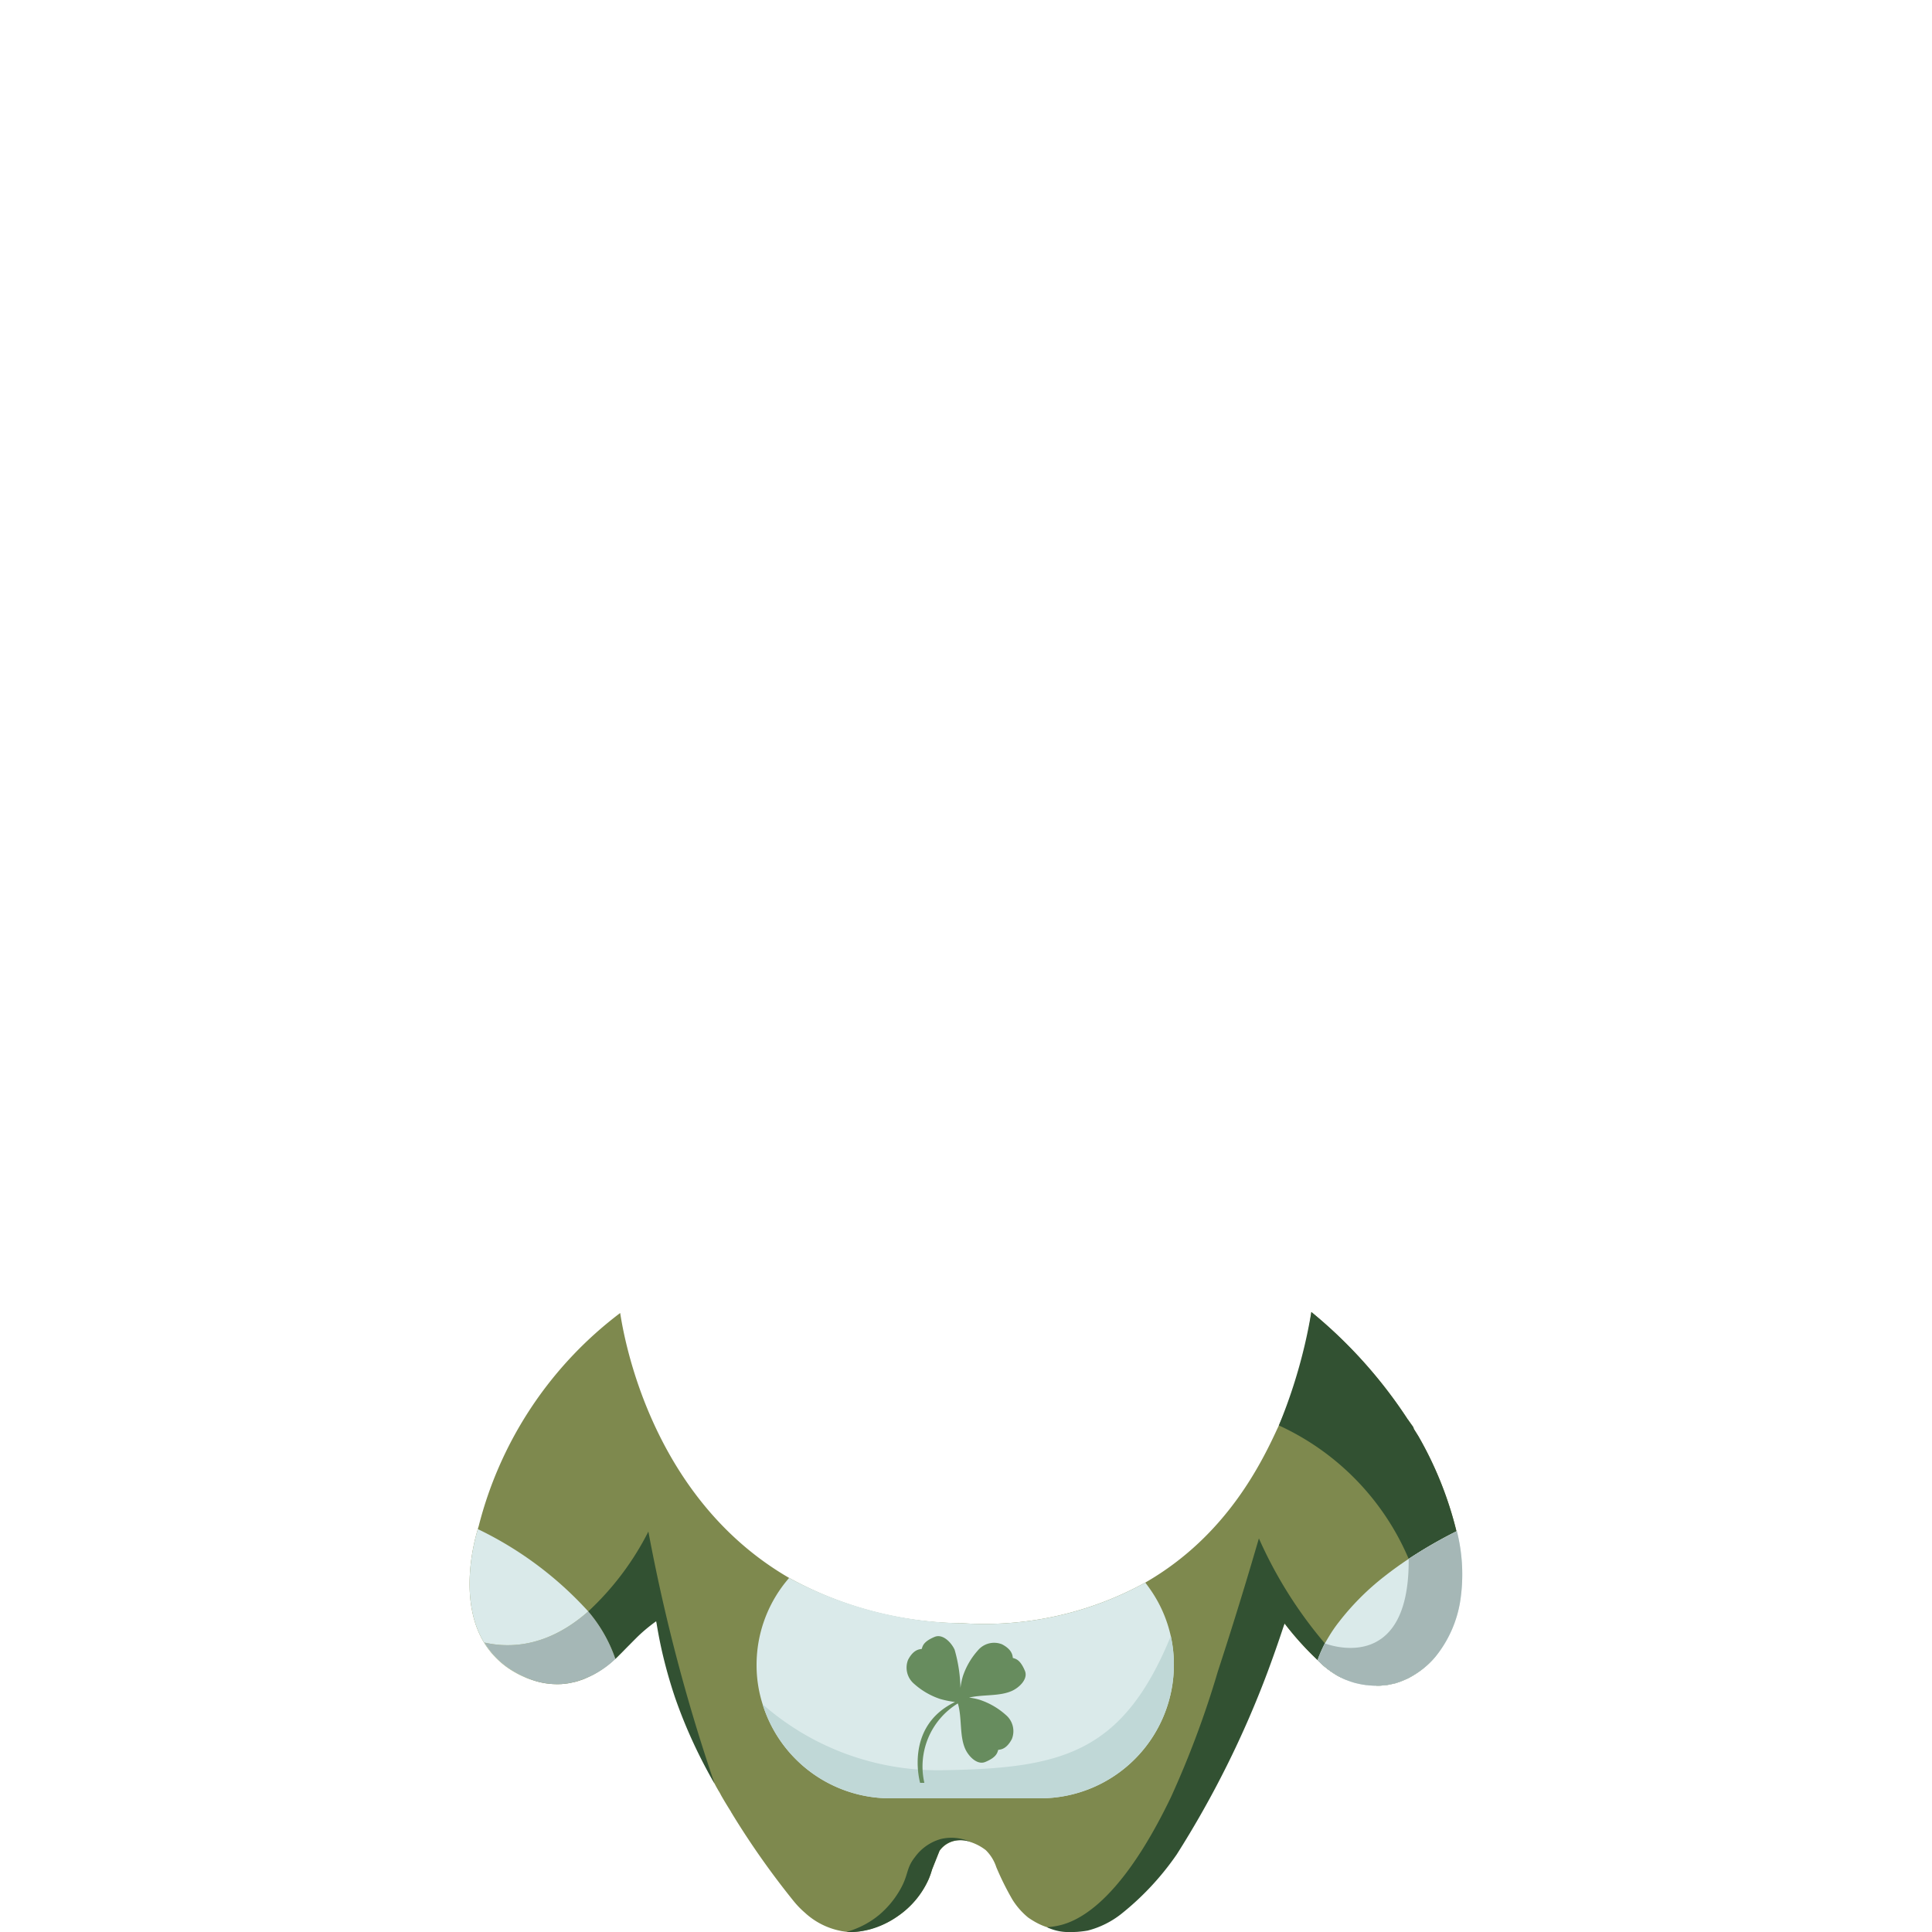 <svg id="Camada_1" data-name="Camada 1" xmlns="http://www.w3.org/2000/svg" viewBox="0 0 150 150"><path d="M113.08,118.89a28.254,28.254,0,0,0-2.96-7.39l-.35-.56a.614.614,0,0,0-.07-.18c-.11-.15-.22-.31-.33-.46l-.05-.08h-.01a36.586,36.586,0,0,0-7.498-8.353A30.358,30.358,0,0,1,99.29,110.67c-1.261,2.739-3.974,8.525-10.37,12.2a25.942,25.942,0,0,1-14.15,3.16,28.367,28.367,0,0,1-13.5-3.52c-10.702-6.199-12.815-18.597-13.119-20.569A29.949,29.949,0,0,0,37.16,118.51a1.274,1.274,0,0,0-.06.21c-.32,1.02-1.5,5.53.48,8.81a6.541,6.541,0,0,0,2.39,2.3,6.028,6.028,0,0,0,.67.34,4.793,4.793,0,0,0,.65.25,5.729,5.729,0,0,0,1.21.29,5.952,5.952,0,0,0,1.11.04l.3-.03c.11-.01.22-.03.33-.05s.22-.05.33-.07a3.36,3.36,0,0,0,.48-.14,2.739,2.739,0,0,0,.4-.15c.23-.1.46-.21.67-.32a8.187,8.187,0,0,0,1.65-1.21,9.775,9.775,0,0,0,1.57-1.84l.43-.38,1.07-.94c.04.09.07.16.1.23,0,.01.01.01.01.02a1.998,1.998,0,0,1,.09.3c.11.61.24,1.21.38,1.8.03.15.06.29.1.45a40.241,40.241,0,0,0,3.96,10.06c.09.18.18.34.27.49v.01a3.359,3.359,0,0,1,.23.4c.25.44.52.88.79,1.31v.01c0,.01.01.02.02.04a.296.296,0,0,1,.03.04c.02.03.04.07.07.12a63.64,63.64,0,0,0,4.72,6.69,6.968,6.968,0,0,0,.602.657c.061.059.157.149.278.253a5.719,5.719,0,0,0,3.388,1.5,4.667,4.667,0,0,0,1.048-.079A7.056,7.056,0,0,0,72.1,145.9a5.895,5.895,0,0,0,.24-.67.185.185,0,0,0,.02-.07c.21-.53.41-1.03.59-1.48l.01-.01a2.03,2.03,0,0,1,1.82-.79,2.278,2.278,0,0,1,.67.17,3.91,3.91,0,0,1,1.08.59,3.255,3.255,0,0,1,.82,1.32,22.205,22.205,0,0,0,1.247,2.513A5.64,5.64,0,0,0,79.83,148.88c.198.139.42.27.42.27a5.025,5.025,0,0,0,.49.26,4.705,4.705,0,0,0,1.152.368,3.935,3.935,0,0,0,.828.053c2.694-.114,4.579-3.04,5.5-4.456,2.249-3.46,5.675-8.572,9.85-15.085a.102.102,0,0,0,.009-.029l.001-.021a.01.01,0,0,0,.01-.01c.43-1.1.85-2.21,1.27-3.33.11-.29.24-.57.37-.85.01.01.01.02.03.03a23.643,23.643,0,0,0,2.54,2.81v.01c.05.04.1.1.16.15.05.05.1.1.16.15a5.866,5.866,0,0,0,.49.41c.17.13.33.24.49.34a4.378,4.378,0,0,0,.51.29c.15.07.31.14.46.2a6.505,6.505,0,0,1-1.9-1.24c-.11-.1-.22-.21-.32-.3a7.101,7.101,0,0,1,.55-1.27c0-.01.01-.01.01-.02.09-.17.19-.35.31-.54.15.26.31.51.47.75a10.511,10.511,0,0,0,1.79,2.03,8.775,8.775,0,0,0,1.39,1.03,3.317,3.317,0,0,0,.46-.02q.195-.015.33-.03h.03a.441.441,0,0,1,.1-.02.06.06,0,0,1,.04-.01h.02a.574.574,0,0,1,.1-.02c.01-.01.01-.01.02-.01H108a.031.031,0,0,1,.02-.01s.1-.02.28-.06a.557.557,0,0,0,.12-.04.93.93,0,0,0,.13-.04c.06-.02.13-.04.2-.07.14-.05.29-.12.46-.19.09-.04.17-.08.26-.13.01,0,.01,0,.01-.01a2.629,2.629,0,0,0,.23-.13,6.708,6.708,0,0,0,1.72-1.47,26.392,26.392,0,0,0-2.06-7.59A35.895,35.895,0,0,1,113.08,118.89ZM65.53,149.87a.344.344,0,0,1-.14-.03c-.06-.01-.06-.01-.02-.01h.01c.06.01.12.03.18.04Z" style="fill:#7e894e"/><path d="M69.757,146.927a7.281,7.281,0,0,1-1.466,1.717,6.834,6.834,0,0,1-2.57,1.346c.093.008.192.013.297.014.136.002.262-.004.379-.013a6.419,6.419,0,0,0,1.175-.201,6.907,6.907,0,0,0,2.143-1.028A6.782,6.782,0,0,0,72.1,145.9a6.131,6.131,0,0,0,.24-.67.185.185,0,0,0,.02-.07c.21-.53.41-1.03.59-1.48l.01-.01a1.878,1.878,0,0,1,1.41-.79,2.71,2.71,0,0,1,.41,0,2.237,2.237,0,0,1,.67.17,3.595,3.595,0,0,0-2.392-.273,3.732,3.732,0,0,0-2.017,1.4C70.283,145.137,70.59,145.585,69.757,146.927Z" style="fill:#325132"/><path d="M110.12,111.5l-.35-.56a.614.614,0,0,0-.07-.18c-.11-.15-.22-.31-.33-.46l-.05-.08h-.01a36.781,36.781,0,0,0-7.497-8.358c-.138.827-.309,1.686-.517,2.573A40.727,40.727,0,0,1,99.29,110.67a20.001,20.001,0,0,1,10.08,10.36,35.895,35.895,0,0,1,3.71-2.14A28.254,28.254,0,0,0,110.12,111.5Z" style="fill:#325132"/><path d="M102.35,128.9a7.101,7.101,0,0,1,.55-1.27.078.078,0,0,1-.04-.04,33.625,33.625,0,0,1-5.12-8.15c-.707,2.436-1.778,6.018-3.19,10.34a74.01,74.01,0,0,1-3.641,9.759c-4.264,8.856-7.751,9.815-9.023,10.021-.252.041-.462.059-.602.068a3.847,3.847,0,0,0,.477.189,3.917,3.917,0,0,0,1.165.188c.163.002.406.001.699-.015,0,0,.44-.03.831-.102a7.036,7.036,0,0,0,2.591-1.285,21.538,21.538,0,0,0,4.314-4.624A76.484,76.484,0,0,0,98.423,129.79c.588-1.581,1.029-2.89,1.307-3.74.01.01.01.02.03.03a23.643,23.643,0,0,0,2.54,2.81v.01c.05.04.1.1.16.15.05.05.1.1.16.15a5.866,5.866,0,0,0,.49.41c.17.13.33.24.49.34a4.378,4.378,0,0,0,.51.29c.15.07.31.14.46.2a6.505,6.505,0,0,1-1.9-1.24C102.56,129.1,102.45,128.99,102.35,128.9Z" style="fill:#325132"/><path d="M50.34,118.91a22.023,22.023,0,0,1-4.67,6.2,11.346,11.346,0,0,1,2.1,3.67c.01.01.01.01.01.02.15-.15.377-.376.653-.652.861-.865,1.024-1.042,1.337-1.327a12.664,12.664,0,0,1,1.18-.95c.095.604.23,1.364.424,2.235a37.426,37.426,0,0,0,1.043,3.711A38.365,38.365,0,0,0,55.48,138.48a140.073,140.073,0,0,1-5.04-19.04Q50.389,119.175,50.34,118.91Z" style="fill:#325132"/><path d="M91.14,129.26a10.379,10.379,0,0,1-10.35,10.36H69.09a10.369,10.369,0,0,1-9.88-7.3,9.993,9.993,0,0,1-.47-3.06,10.278,10.278,0,0,1,2.35-6.54c.06-.07.11-.14.18-.21a29.216,29.216,0,0,0,13.5,3.52,25.942,25.942,0,0,0,14.15-3.16c.12.16.24.32.35.48a10.168,10.168,0,0,1,1.87,5.91Z" style="fill:#daeaea"/><path d="M91.141,129.26a10.379,10.379,0,0,1-10.35,10.36h-11.7a10.369,10.369,0,0,1-9.88-7.3,20.616,20.616,0,0,0,13.84,5.12c9.31-.13,14.09-1.25,17.85-10.41A10.295,10.295,0,0,1,91.141,129.26Z" style="fill:#c0d8d7"/><path d="M47.781,128.8a7.274,7.274,0,0,1-3.21,1.8c-.11.02-.22.05-.33.07s-.22.04-.33.05l-.3.03a5.951,5.951,0,0,1-1.11-.04,5.729,5.729,0,0,1-1.21-.29,8.465,8.465,0,0,1-1.28-.59,6.539,6.539,0,0,1-2.39-2.3c1.95.44,4.89.37,8.05-2.42a11.351,11.351,0,0,1,2.1,3.67C47.781,128.79,47.781,128.79,47.781,128.8Z" style="fill:#a5b7b6"/><path d="M40.011,129.83a8.465,8.465,0,0,0,1.28.59,6.317,6.317,0,0,1-1.32-.59,6.54,6.54,0,0,1-2.39-2.3c-1.98-3.28-.8-7.79-.48-8.81a27.871,27.871,0,0,1,8.57,6.39c-3.16,2.79-6.1,2.86-8.05,2.42A6.536,6.536,0,0,0,40.011,129.83Z" style="fill:#daeaea"/><path d="M113.36,124.38a9.144,9.144,0,0,1-1.92,4.26l-.01.01a6.534,6.534,0,0,1-1.72,1.44c-.08.05-.15.09-.23.13,0,.01,0,.01-.01.01-.09.05-.17.09-.26.13-.17.07-.32.14-.46.19-.07.03-.14.05-.2.07a.929.929,0,0,1-.13.04.564.564,0,0,1-.12.04c-.18.04-.28.06-.28.06a.031.031,0,0,0-.02.01h-.03c-.01,0-.01,0-.02.01a.576.576,0,0,0-.1.02h-.02a.06.06,0,0,0-.04.01.44.44,0,0,0-.1.02h-.03q-.135.015-.33.03a3.317,3.317,0,0,1-.46.02h-.03c-.1,0-.2,0-.31-.01-.12-.01-.23-.01-.35-.03a1.134,1.134,0,0,1-.25-.03,3.728,3.728,0,0,1-.44-.08c-.11-.02-.22-.05-.34-.08-.2-.06-.41-.13-.61-.21h-.01a3.997,3.997,0,0,1-.42-.2,4.403,4.403,0,0,1-.51-.29c-.16-.1-.32-.21-.49-.34a5.915,5.915,0,0,1-.49-.41c-.06-.05-.11-.1-.16-.15-.06-.05-.11-.11-.16-.15v-.01c.02-.07.05-.15.08-.24l.12-.29c.09-.22.21-.48.36-.77.1-.16.2-.34.31-.52a10.578,10.578,0,0,1,.76-1.11,19.949,19.949,0,0,1,3.58-3.59c.56-.44,1.18-.89,1.86-1.34a35.929,35.929,0,0,1,3.71-2.14c.01-.01.02-.01.03-.02A13.683,13.683,0,0,1,113.36,124.38Z" style="fill:#daeaea"/><path d="M113.36,124.38a9.144,9.144,0,0,1-1.92,4.26l-.01.01a6.534,6.534,0,0,1-1.72,1.44c-.08.05-.15.09-.23.13,0,.01,0,.01-.01.01-.09.05-.17.09-.26.13-.17.07-.32.14-.46.19-.07.03-.14.05-.2.07a.929.929,0,0,1-.13.04.564.564,0,0,1-.12.04c-.18.04-.28.06-.28.06a.031.031,0,0,0-.02.01h-.03c-.01,0-.01,0-.02.01a.576.576,0,0,0-.1.02h-.02a.06.06,0,0,0-.04.01.44.44,0,0,0-.1.02h-.03q-.135.015-.33.03a3.317,3.317,0,0,1-.46.02h-.03c-.1,0-.2,0-.31-.01-.12-.01-.23-.01-.35-.03a1.134,1.134,0,0,1-.25-.03,3.728,3.728,0,0,1-.44-.08c-.11-.02-.22-.05-.34-.08-.2-.06-.41-.13-.61-.21h-.01a3.997,3.997,0,0,1-.42-.2,4.403,4.403,0,0,1-.51-.29c-.16-.1-.32-.21-.49-.34a5.915,5.915,0,0,1-.49-.41c-.06-.05-.11-.1-.16-.15-.06-.05-.11-.11-.16-.15v-.01c.02-.07.05-.15.08-.24l.12-.29.36-.77s6.59,2.65,6.51-6.56a35.929,35.929,0,0,1,3.71-2.14c.01-.01.02-.01.03-.02A13.683,13.683,0,0,1,113.36,124.38Z" style="fill:#a5b7b6"/><path d="M79.574,129.724c-.385-.926-.756-.932-.939-1.005-.023-.205-.06-.648-.839-1.056a1.645,1.645,0,0,0-1.872.472A5.742,5.742,0,0,0,74.75,130.164a5.486,5.486,0,0,0-.181.881,11.548,11.548,0,0,0-.454-2.965c-.255-.554-.916-1.256-1.55-.993-.926.385-.932.755-1.005.939-.205.023-.648.06-1.056.839a1.645,1.645,0,0,0,.472,1.872,5.741,5.741,0,0,0,2.028,1.174,7.945,7.945,0,0,0,1.143.232c-3.974,1.911-2.709,6.279-2.709,6.279h.33a5.735,5.735,0,0,1,2.6-6.17c.337,1.129.11,2.526.583,3.555.255.555.915,1.254,1.549.99.926-.385.932-.757,1.005-.94.205-.023.648-.061,1.056-.839a1.646,1.646,0,0,0-.472-1.873,5.742,5.742,0,0,0-2.028-1.174,5.078,5.078,0,0,0-.823-.172c1.087-.253,2.378-.082,3.341-.525C79.136,131.019,79.837,130.358,79.574,129.724Z" style="fill:#678c5e"/><path d="M65.377,149.685a1.357,1.357,0,0,1,.208.089.263.263,0,0,1,.071.049.079.079,0,0,1,.011.099.515.515,0,0,1-.41-.076c-.019-.016-.038-.044-.022-.063a.051.051,0,0,1,.029-.013l.178-.04" style="fill:#7e894e"/></svg>
